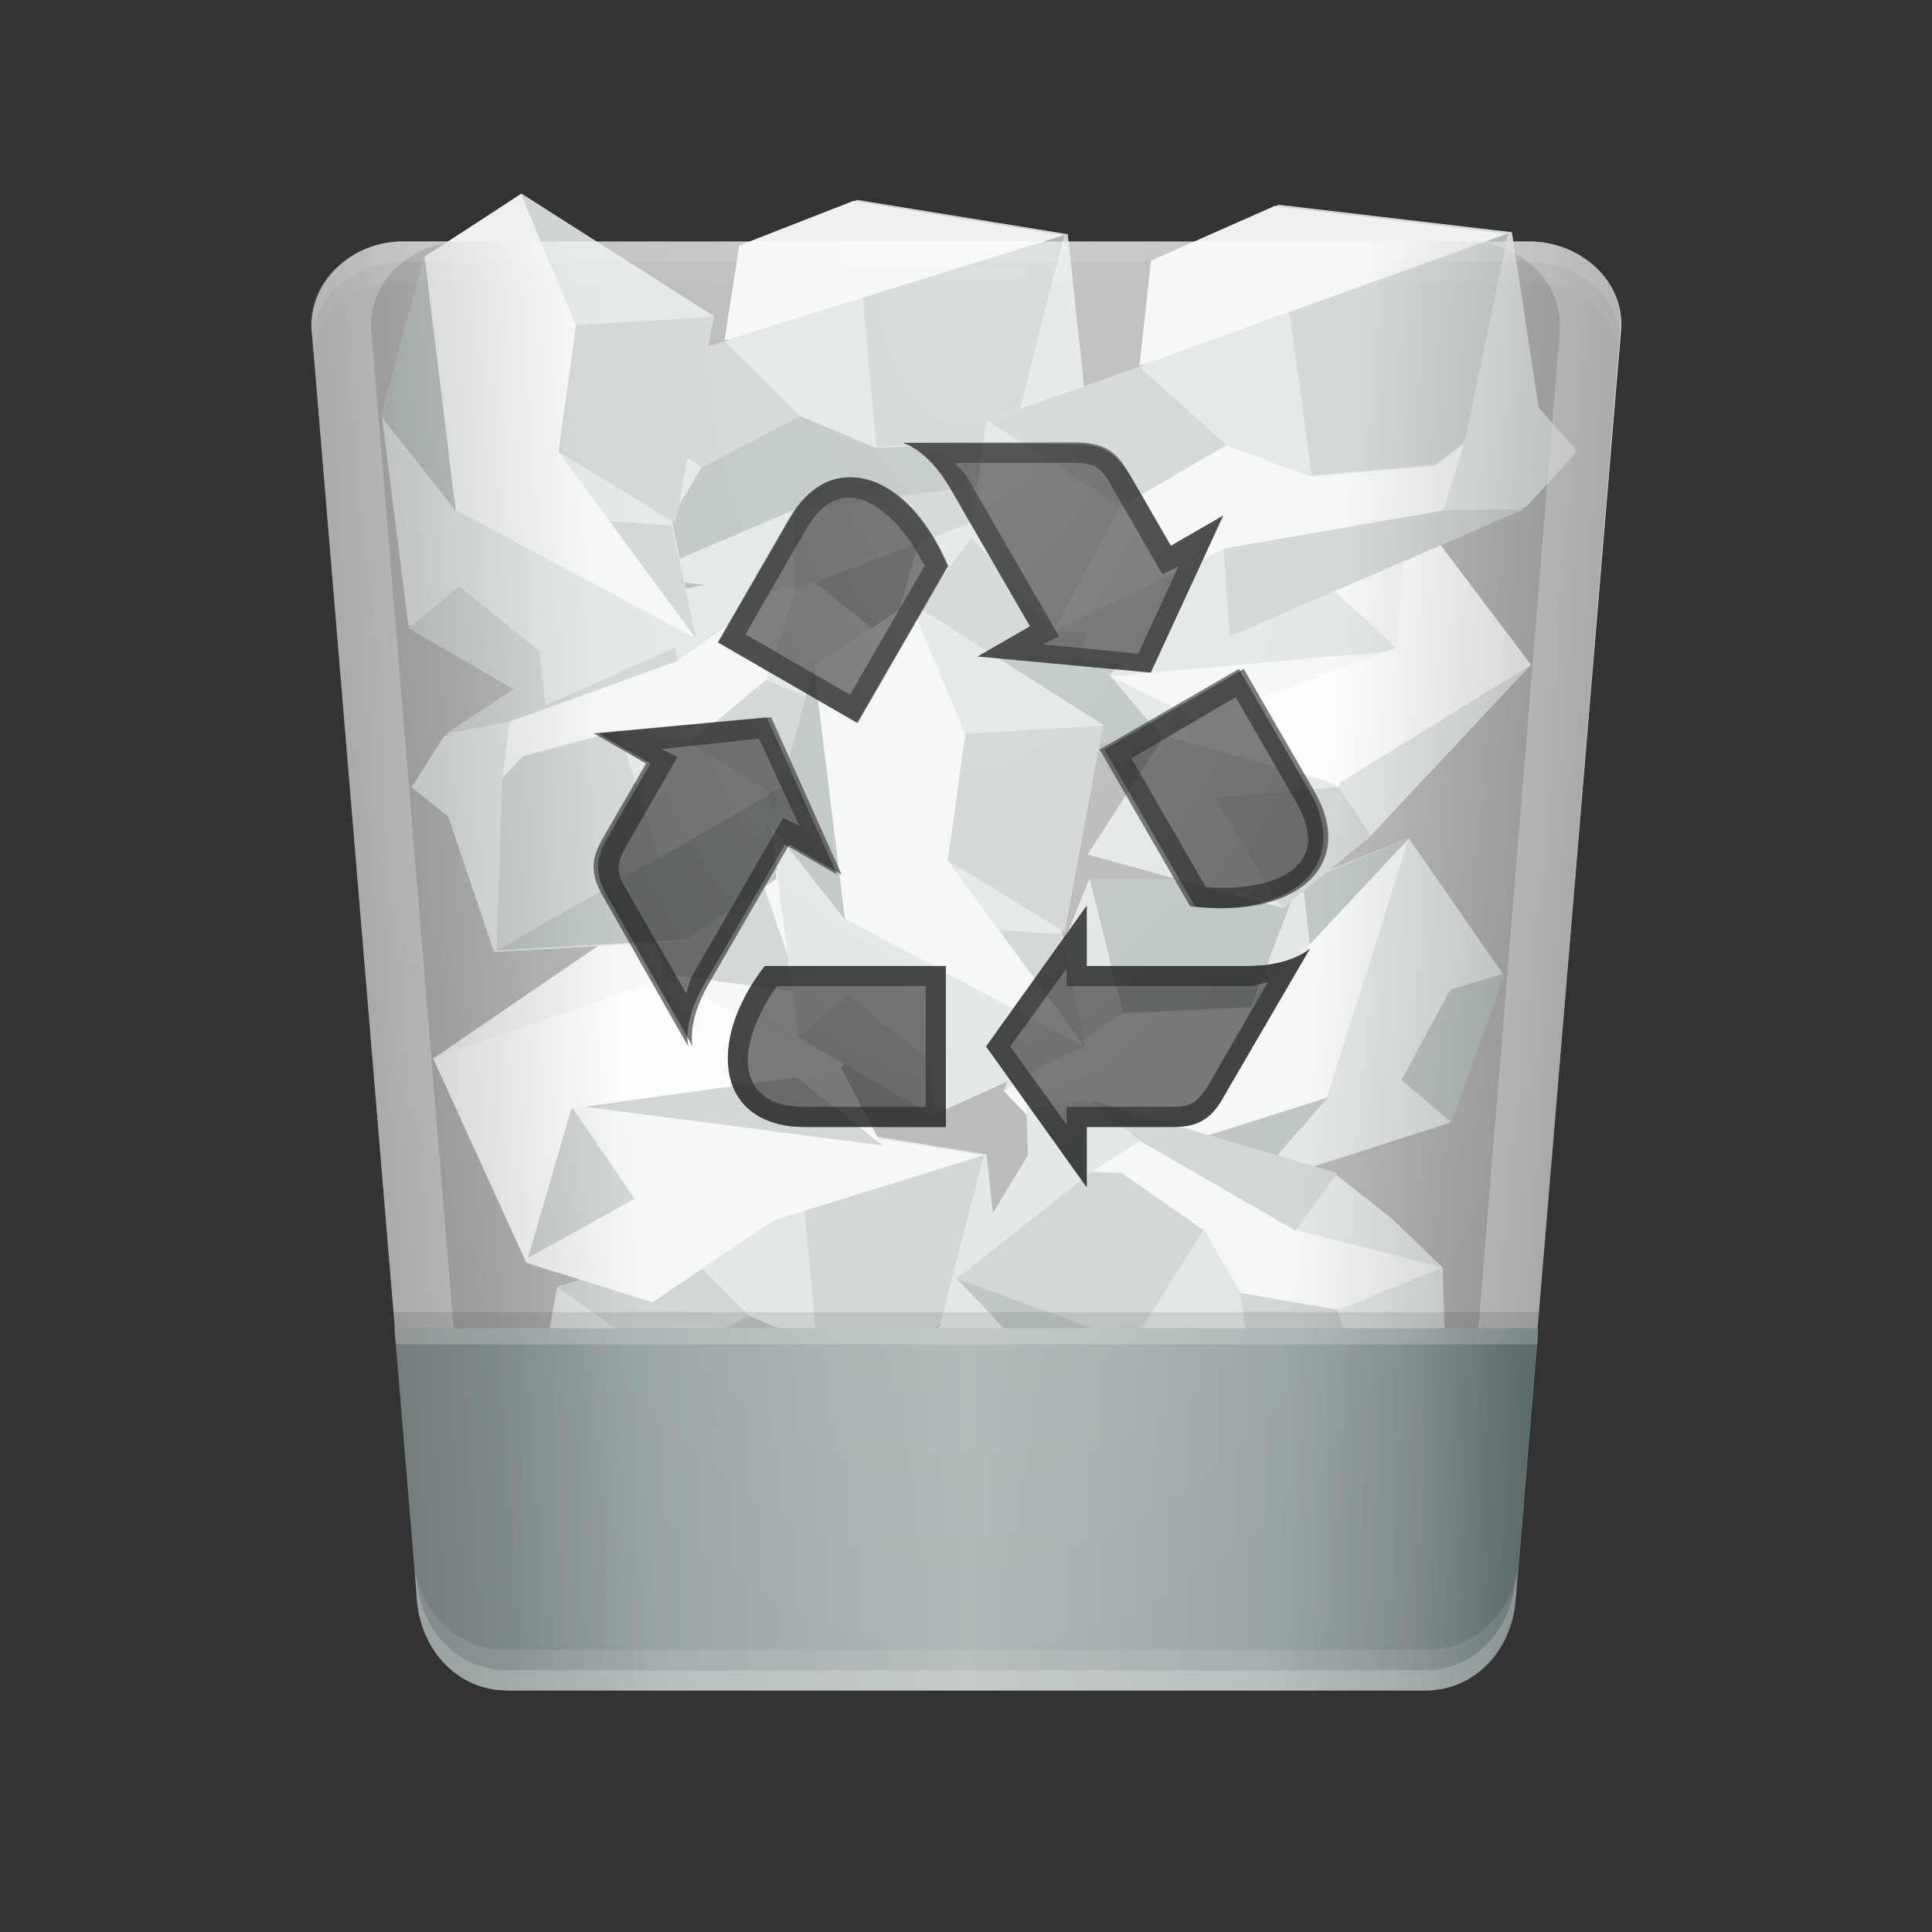 <svg height="48" version="1.1" width="48" xmlns="http://www.w3.org/2000/svg" xmlns:svg="http://www.w3.org/2000/svg" xmlns:xlink="http://www.w3.org/1999/xlink">
<rect width="100%" height="100%" fill="#333333" stroke="none"/>
<defs id="primary-definitions">
<style id="current-color-scheme" type="text/css">
      .ColorScheme-Text           { color:#fff; }
      .ColorScheme-Background     { color:#111; }
      .ColorScheme-Highlight      { color:#3daefd; }
      .ColorScheme-ViewBackground { color:#000; }
      .ColorScheme-PositiveText   { color:#27ae60; }
      .ColorScheme-NeutralText    { color:#f67400; }
      .ColorScheme-NegativeText   { color:#da4453; }
    </style>
<style id="extended-color-scheme" type="text/css">
      .ExScheme-Black     { color:#3e3e3e; }
      .ExScheme-White     { color:#fcfcfc; }
      .ExScheme-Grey-1    { color:#cfd5d5; }
      .ExScheme-Grey-2    { color:#909c9c; }
      .ExScheme-Grey-3    { color:#536161; }
      .ExScheme-Red-1     { color:#ffafa5; }
      .ExScheme-Red-2     { color:#bf4231; }
      .ExScheme-Red-3     { color:#4d2f2b; }
      .ExScheme-Green-1   { color:#abf9c7; }
      .ExScheme-Green-2   { color:#3bb566; }
      .ExScheme-Green-3   { color:#377d50; }
      .ExScheme-Blue-1    { color:#abdaf9; }
      .ExScheme-Blue-2    { color:#3daefd; }
      .ExScheme-Blue-3    { color:#2b3c4d; }
      .ExScheme-Yellow-1  { color:#faffa5; }
      .ExScheme-Yellow-2  { color:#cac726; }
      .ExScheme-Yellow-3  { color:#4b4d2b; }
      .ExScheme-Orange-1  { color:#ffdaa5; }
      .ExScheme-Orange-2  { color:#ff9701; }
      .ExScheme-Orange-3  { color:#4d372b; }
      .ExScheme-Brown-1   { color:#e9d6bb; }
      .ExScheme-Brown-2   { color:#997657; }
      .ExScheme-Brown-3   { color:#433a35; }
      .ExScheme-Purple-1  { color:#e2abf9; }
      .ExScheme-Purple-2  { color:#b401ff; }
      .ExScheme-Purple-3  { color:#432b4d; }
      .ExScheme-Cyan-1    { color:#b2f2e6; }
      .ExScheme-Cyan-2    { color:#31bfa6; }
      .ExScheme-Cyan-3    { color:#2b4d47; }
      .ExScheme-Magenta-1 { color:#f8a6d8; }
      .ExScheme-Magenta-2 { color:#f00091; }
      .ExScheme-Magenta-3 { color:#770048; }
    </style>
<linearGradient id="uJZ">
<stop offset="0"/>
<stop offset="1" stop-opacity="0"/>
</linearGradient>
<linearGradient id="uK0">
<stop offset="0" stop-color="#fff"/>
<stop offset="1" stop-color="#fff" stop-opacity="0"/>
</linearGradient>
<linearGradient id="uK1">
<stop offset="0" stop-color="#909c9c"/>
<stop offset=".105" stop-color="#909c9c"/>
<stop offset=".5" stop-color="#b0b8b8"/>
<stop offset=".895" stop-color="#909c9c"/>
<stop offset="1" stop-color="#6f8181"/>
</linearGradient><linearGradient id="uK2">
<stop offset="0" stop-color="#000000"/>
<stop offset="1" stop-color="#000000" stop-opacity="0"/>
</linearGradient><style class="toggle-enable-crease" type="text/css">
        .folder-crease { display: none; }
    </style><style class="toggle-manilla-folders" type="text/css">
        .folder-manilla { display: none; }
    </style><radialGradient cx=".5" cy="0" id="uK3" r="1" xlink:href="#uK0"/><linearGradient id="uK4" xlink:href="#uJZ" y1="1" y2=".5"/><clipPath clipPathUnits="userSpaceOnUse" id="uK5">
<rect height="900" width="1600" x="0" y="58.875"/>
</clipPath><radialGradient cx="8" cy="32" fx="8" fy="32" gradientTransform="matrix(0,1.6,-.8,0,49.55,-6.8)" gradientUnits="userSpaceOnUse" id="uK6" r="22.54" xlink:href="#uK0"/><linearGradient gradientTransform="scale(0.75)" gradientUnits="userSpaceOnUse" id="uK7" x1="12.11" x2="20.39" xlink:href="#uJZ" y1="32.02" y2="31.5"/><linearGradient gradientTransform="matrix(-0.75,0,0,0.75,48,0)" gradientUnits="userSpaceOnUse" id="uK8" x1="12.11" x2="20.39" xlink:href="#uK2" y1="32.02" y2="31.5"/><linearGradient gradientTransform="scale(0.75)" gradientUnits="userSpaceOnUse" id="uK9" x1="13" x2="51" xlink:href="#uK1" y1="50" y2="50"/><path d="m 10,6 c -1.25,0 -2.35,1 -2.25,2.25 l 2.06,24.76 L 24,36 38.2,33 40.27,8.25 C 40.4,7 39.27,6 38,6 Z" id="uKa" opacity=".4"></path><path d="m 68.5,41.9 -2.1,-2.6 .57,-3.05 4.2,-1.25 .44,-2.8 3.33,-1.3 6.14,1 .5,4.67 .97,1.2 -1.4,1.4 -7.95,3.03 -2.34,-.03 z" fill="#cfd5d5" id="uKb"></path><path d="m 68.5,41.9 1.9,-3.2 2.87,-1.5 2.2,.93 3.3,-.14 .8,-.56 -.64,1.77 -5.85,.75 z" id="uKc"></path><path d="m 66.97,36.26 3.44,2.44 2.87,-1.5 -2.2,-2.17 z" fill="#b0b8b8" id="uKd"></path><path d="m 75.5,38.1 -.66,-7.17 6.14,1 -1.4,5.47 -.8,.56 z" fill="#b0b8b8" id="uKe"></path><path d="m 73.13,42.27 -.04,-2.34 5.85,-.75 2.14,.06 z" fill="#b0b8b8" id="uKf"></path><path d="m 71.07,35 9.9,-3.07 -6.14,-1 -3.33,1.3 z" id="uKg"></path><path d="m 72.53,48.4 -2.65,-2.74 2.8,-6.95 6.9,.1 3.6,-1.47 3.1,4.47 -1.76,4.9 -6.65,2.13 z" fill="#cfd5d5" id="uKh"></path><path d="m 72.7,38.7 1.1,4.4 4.2,-.2 1.6,-4.2 z" id="uKi"></path><path d="m 78,42.9 -5.47,5.5 5.4,.44 2.6,-2.97 z" fill="#909c9c" id="uKj"></path><path d="m 84.6,46.7 -1.65,-1.4 1.6,-2.97 1.8,-.55 z" id="uKk"></path><path d="M 83.2,37.34 80.5,45.87 79.7,38.8 Z" id="uKl"></path><path d="m 69.9,45.67 3.9,-2.56 4.2,-.2 5.2,-5.56 -2.7,8.53 -8,2.53 z" fill="#eff1f1" id="uKm"></path><path d="m 70.45,39.4 4.16,1.5 -1.36,4.67 3.83,1.2 6.96,-4.7 -1.26,-2.4 3.25,-3.2 -5.87,-3.1 -3.37,1.7 z" id="uKn"></path><path d="m 74.6,40.8 -1.36,4.67 3.3,-1.83 z" id="uKo"></path><path d="m 80.16,33.35 -3.37,1.7 .7,1.8 4.06,.54 z" fill="#b0b8b8" id="uKp"></path><path d="m 74.6,40.8 2.9,-3.97 6.54,5.2 z" id="uKq"></path><path d="m 70.45,39.4 7.05,-2.45 5.3,2.83 -8.17,1.13 -1.36,4.67 z" fill="#fcfcfc" id="uKr"></path></defs>
<g id="content" transform="translate(0,0)"><use class="ColorScheme-Text" fill="currentColor" href="#uKa"></use><g transform="matrix(.756,0,0,.756,-.3,-.59)">
<g transform="translate(-48.26,6.82)">
<use href="#uKb"></use>
<use fill="#909c9c" href="#uKc"></use>
<use href="#uKd"></use>
<use href="#uKe"></use>
<use href="#uKf"></use>
<use fill="#eff1f1" href="#uKg"></use>
</g>
<g transform="translate(-36.493,-9.024)">
<use href="#uKh"></use>
<use fill="#909c9c" href="#uKi"></use>
<use href="#uKj"></use>
<use fill="#909c9c" href="#uKk"></use>
<use fill="#909c9c" href="#uKl"></use>
<use href="#uKm"></use>
</g>
<g transform="matrix(1.087,0,0,1.087,-61.947,-7.26)">
<use fill="#eff1f1" href="#uKn"></use>
<use fill="#b0b8b8" href="#uKo"></use>
<use href="#uKp"></use>
<use fill="#b0b8b8" href="#uKq"></use>
<use href="#uKr"></use>
</g>
<g transform="rotate(167.475,48.846,28.447)">
<use href="#uKb"></use>
<use fill="#eff1f1" href="#uKc"></use>
<use href="#uKd"></use>
<use href="#uKe"></use>
<use href="#uKf"></use>
<use fill="#909c9c" href="#uKg"></use>
</g>
<g transform="rotate(-157.83,54.38,31.95)">
<use href="#uKb"></use>
<use fill="#eff1f1" href="#uKc"></use>
<use href="#uKd"></use>
<use href="#uKe"></use>
<use href="#uKf"></use>
<use fill="#909c9c" href="#uKg"></use>
</g>
<g transform="rotate(100.56,60.523,16.686)">
<use href="#uKh"></use>
<use fill="#b0b8b8" href="#uKi"></use>
<use href="#uKj"></use>
<use fill="#b0b8b8" href="#uKk"></use>
<use fill="#b0b8b8" href="#uKl"></use>
<use href="#uKm"></use>
</g>
<g transform="rotate(167.475,61.5,29.93)">
<use fill="#cfd5d5" href="#uKn"></use>
<use fill="#eff1f1" href="#uKo"></use>
<use href="#uKp"></use>
<use fill="#eff1f1" href="#uKq"></use>
<use href="#uKr"></use>
</g>
<g transform="matrix(1.127,0,0,1.127,-55.89,-27.475)">
<use href="#uKb"></use>
<use fill="#909c9c" href="#uKc"></use>
<use href="#uKd"></use>
<use href="#uKe"></use>
<use href="#uKf"></use>
<use fill="#eff1f1" href="#uKg"></use>
</g>
<g transform="rotate(100.56,59.707,4.655)">
<use href="#uKh"></use>
<use fill="#b0b8b8" href="#uKi"></use>
<use href="#uKj"></use>
<use fill="#b0b8b8" href="#uKk"></use>
<use fill="#b0b8b8" href="#uKl"></use>
<use href="#uKm"></use>
</g>
<g transform="rotate(-142.69,58.245,45.66)">
<use href="#uKb"></use>
<use fill="#eff1f1" href="#uKc"></use>
<use href="#uKd"></use>
<use href="#uKe"></use>
<use href="#uKf"></use>
<use fill="#909c9c" href="#uKg"></use>
</g>
<g transform="matrix(1.24,-.055,.055,1.24,-52.21,-26.686)">
<use href="#uKb"></use>
<use fill="#eff1f1" href="#uKc"></use>
<use href="#uKd"></use>
<use href="#uKe"></use>
<use href="#uKf"></use>
<use fill="#eff1f1" href="#uKg"></use>
</g>
</g><path class="ColorScheme-Text" d="m 10,6 c -1.25,0 -2.35,1 -2.25,2.25 l 2.06,24.76 L 11.25,34.5 11.27,33 9.23,8.25 C 9.1,7 10.23,6 11.5,6 Z M 36.5,6 c 1.25,0 2.35,1 2.25,2.25 L 36.73,33 36.75,34.5 38.2,33 40.27,8.25 C 40.4,7 39.27,6 38,6 Z" fill="currentColor" opacity=".4"/><use class="ColorScheme-Text" fill="currentColor" href="#uKa"></use><path d="m 9.8,33 .56,6.75 c .1,1.24 1,2.25 2.25,2.25 h 22.8 c 1.25,0 2.15,-1 2.25,-2.25 l .56,-6.75 z" fill="url(#uK9)" id="metal-cup"/><path class="ColorScheme-Background" d="m 22.43,11 c 0,0 .6,.15 1.16,1.1 l 2,3.46 -1.3,0.75 4.3,.4 1.8,-3.9 -1.3,0.75 -1,-1.73 c -.26,-.45 -.5,-.84 -1.36,-.84 z m -1.35,.86 c -.55,0 -1.1,.35 -1.5,1.07 l -1.75,3.03 3.46,2 2.25,-3.9 c -.6,-1.4 -1.55,-2.24 -2.47,-2.2 z m 9.7,4.76 -3.46,2 2.25,3.9 c 2.4,.3 4.07,-.95 2.96,-2.87 z m -11.73,1.2 -4.3,.4 1.3,0.75 -1,1.73 c -.26,.45 -.5,.86 -.05,1.6 l 2.1,3.7 c 0,0 -.16,-.6 .4,-1.56 l 2,-3.46 1.3,0.75 z M 27,22.5 24.5,26 27,29.5 V 28 h 2 c .5,0 1,-0 1.4,-.75 L 32.55,23.56 c 0,0 -.43,.44 -1.55,.44 h -4 z M 19,24 c -1.47,1.9 -1.2,4 1,4 h 3.5 v -4 z" fill="currentColor" opacity=".6"/><path class="ColorScheme-Background" d="m 22.43,11 c 0,0 .6,.15 1.16,1.1 l 2,3.46 -1.3,0.75 4.3,.4 1.8,-3.9 -1.3,0.75 -1,-1.73 C 27.8,11.4 27.54,11.03 26.7,11.03 Z m 1.27,.5 3,0 c .35,0 .5,.07 .6,.15 .1,.1 .2,.2 .33,.45 l 1.25,2.17 .4,-.2 -1,2.17 -2.37,-.23 .4,-.2 -2.25,-3.9 c -.1,-.2 -.2,-.23 -.3,-.37 z m -2.6,.36 c -.55,0 -1.1,.35 -1.5,1.07 l -1.75,3.03 3.46,2 2.25,-3.9 c -.6,-1.4 -1.55,-2.24 -2.47,-2.2 z m 0,0.5 c .56,-0 1.33,.6 1.87,1.7 l -1.85,3.2 -2.6,-1.5 1.5,-2.6 c .36,-.6 .7,-.8 1.1,-.8 z m 9.8,4.26 -3.46,2 2.25,3.9 c 2.4,.3 4.07,-.95 2.96,-2.87 z m -.2,.7 1.5,2.6 c .24,.4 .3,.74 .3,1 -.03,.26 -.13,.46 -.34,.65 -.4,.35 -1.2,.55 -2.2,.47 l -1.85,-3.2 z m -11.54,.5 -4.3,.4 1.3,0.75 -1,1.73 c -.26,.45 -.5,.86 -.05,1.6 l 2.1,3.7 c 0,0 -.16,-.6 .4,-1.56 l 2,-3.46 1.3,0.75 z m -.3,.53 1,2.17 -.4,-.2 -2.25,3.9 c -.1,.2 -.1,.3 -.16,.46 l -1.5,-2.6 c -.17,-.3 -.2,-.46 -.17,-.6 0,-.13 .1,-.3 .2,-.5 l 1.25,-2.17 -.4,-.2 z M 27,22.5 24.5,26 27,29.5 V 28 h 2 c .5,0 1,-0 1.4,-.75 L 32.55,23.56 C 32.55,23.56 32.1,24 31,24 H 27 Z M 19,24 c -1.47,1.9 -1.2,4 1,4 h 3.5 v -4 z m 7.5,.06 V 24.5 H 31 c .2,0 .3,-.06 .5,-.1 l -1.5,2.6 C 29.8,27.3 29.67,27.4 29.55,27.44 29.43,27.5 29.26,27.5 29,27.5 h -2.5 v .44 L 25.1,26 Z M 19.3,24.5 H 23 v 3 h -3 c -.47,0 -.8,-.1 -1,-.26 C 18.8,27.1 18.67,26.9 18.6,26.6 18.5,26.1 18.73,25.3 19.3,24.5 Z" fill="currentColor" opacity=".6"/><path d="m 10,6 c -1.25,0 -2.35,1 -2.25,2.25 l 2.6,31.5 c .1,1.24 1,2.25 2.25,2.25 H 18 V 6 Z" fill="url(#uK7)" opacity=".2"/><path d="m 30,6 v 36 h 5.4 c 1.25,0 2.15,-1 2.25,-2.25 l 2.6,-31.5 C 40.4,7 39.27,6 38,6 Z" fill="url(#uK8)" opacity=".2"/><path d="M 9.76,32.6 9.8,33 h 28.4 l .03,-.4 z" opacity=".1"/><path d="m 9.8,33 .03,.4 H 38.2 L 38.2,33 Z" fill="#fff" opacity=".2"/><path class="ColorScheme-Text" d="M 10 6 C 8.73 6 7.6 7 7.73 8.25 L 7.76 8.8 C 7.97 7.7 8.9 7 10 7 L 38 7 C 39.1 7 40.03 7.7 40.24 8.8 L 40.27 8.25 C 40.4 7 39.27 6 38 6 L 10 6 z " fill="currentColor" opacity=".05"/><path class="ColorScheme-Text" d="M 10 6 C 8.73 6 7.6 7 7.73 8.25 L 7.74 8.36 C 7.86 7.3 8.86 6.5 10 6.5 L 38 6.5 C 39.14 6.5 40.14 7.3 40.26 8.36 L 40.27 8.25 C 40.4 7 39.27 6 38 6 L 10 6 z " fill="currentColor" opacity=".1"/><path class="ColorScheme-Text" d="M 10.3,38.93 10.35,39.75 c .1,1.24 1,2.25 2.25,2.25 h 22.8 c 1.25,0 2.15,-1 2.25,-2.25 l .07,-.8 C 37.54,40.1 36.6,41 35.4,41 H 12.6 c -1.2,0 -2.14,-.9 -2.3,-2.07 z" fill="currentColor" opacity=".1"/><path class="ColorScheme-Text" d="M 10.3 38.93 L 10.35 39.75 C 10.46 41 11.36 42 12.6 42 L 35.4 42 C 36.64 42 37.54 41 37.65 39.75 L 37.7 38.93 C 37.7 39.03 37.7 39.13 37.65 39.23 L 37.65 39.25 C 37.54 40.5 36.64 41.5 35.4 41.5 L 12.6 41.5 C 11.36 41.5 10.46 40.5 10.35 39.25 L 10.35 39.23 C 10.3 39.13 10.3 39.03 10.3 38.93 z " fill="currentColor" opacity=".2"/><path d="m 10,6 c -1.25,0 -2.35,1 -2.25,2.25 l 2.6,31.5 c .1,1.24 1,2.25 2.25,2.25 h 22.8 c 1.25,0 2.15,-1 2.25,-2.25 l 2.6,-31.5 C 40.4,7 39.27,6 38,6 Z" fill="url(#uK6)" id="gloss" opacity=".2"/></g>
</svg>